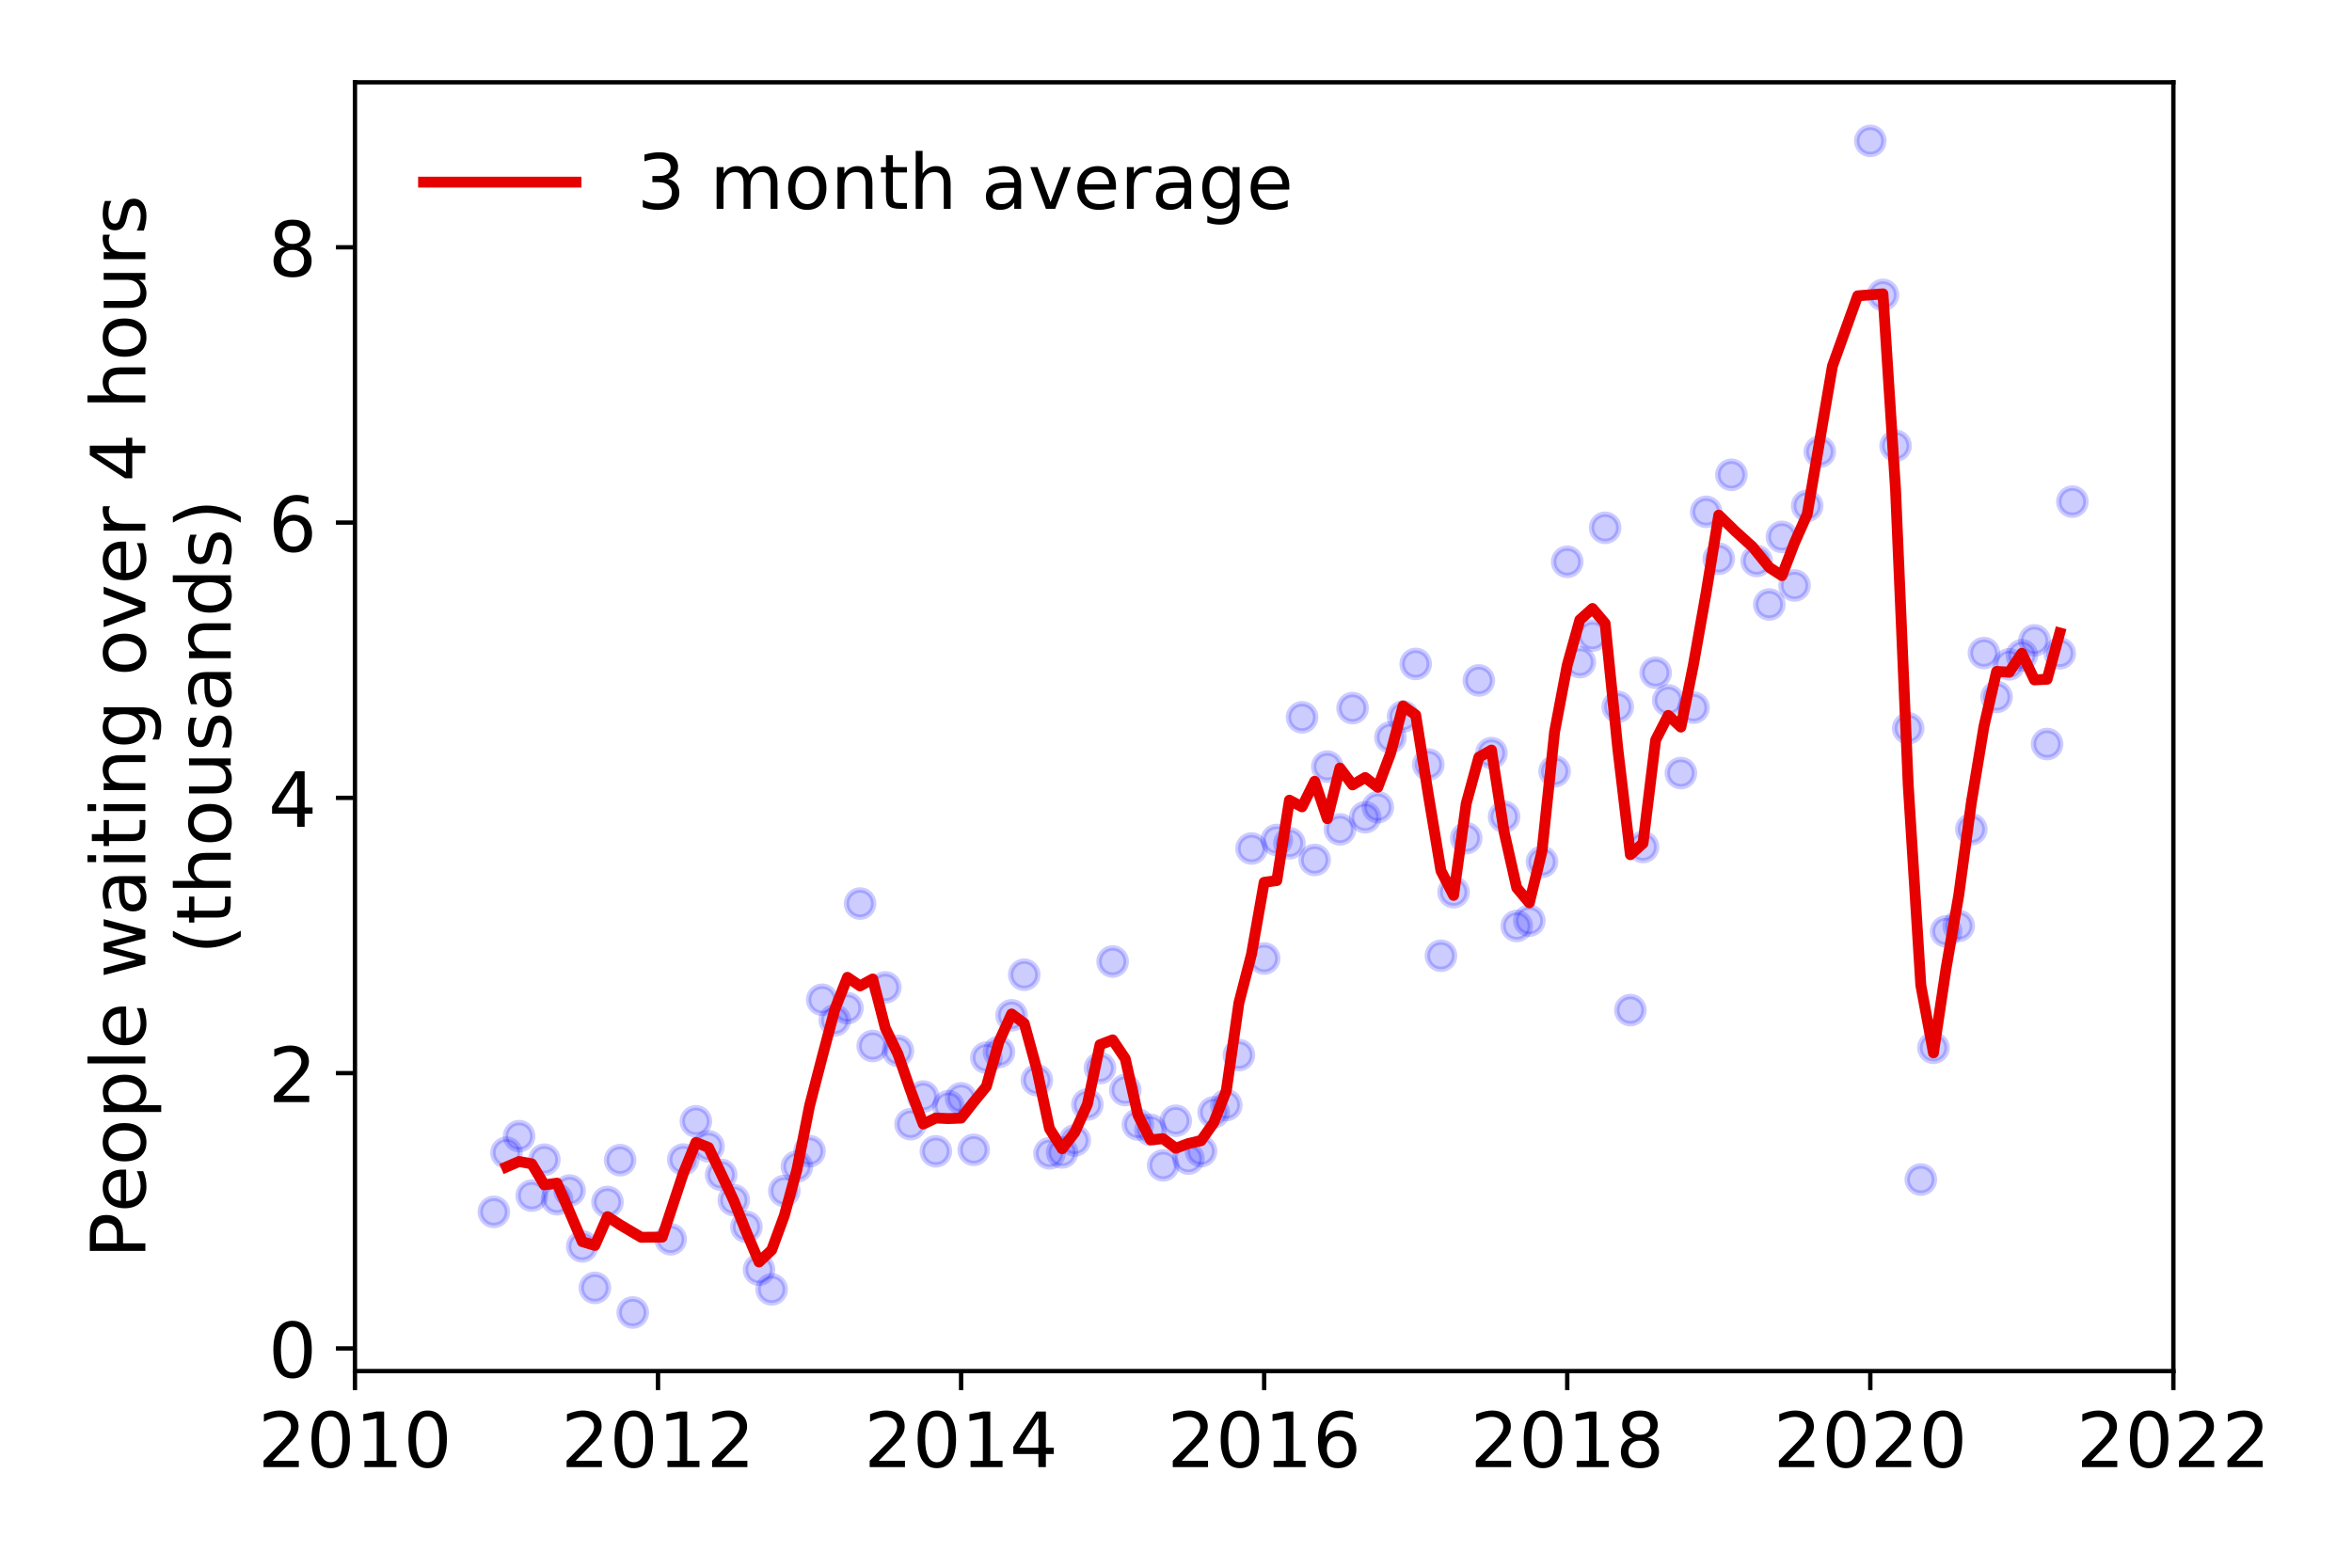 <?xml version="1.0" encoding="utf-8" standalone="no"?>
<!DOCTYPE svg PUBLIC "-//W3C//DTD SVG 1.1//EN"
  "http://www.w3.org/Graphics/SVG/1.1/DTD/svg11.dtd">
<!-- Created with matplotlib (https://matplotlib.org/) -->
<svg height="288pt" version="1.1" viewBox="0 0 432 288" width="432pt" xmlns="http://www.w3.org/2000/svg" xmlns:xlink="http://www.w3.org/1999/xlink">
 <defs>
  <style type="text/css">
*{stroke-linecap:butt;stroke-linejoin:round;}
  </style>
 </defs>
 <g id="figure_1">
  <g id="patch_1">
   <path d="M 0 288 
L 432 288 
L 432 0 
L 0 0 
z
" style="fill:#ffffff;"/>
  </g>
  <g id="axes_1">
   <g id="patch_2">
    <path d="M 65.195 251.88 
L 399.192 251.88 
L 399.192 15.12 
L 65.195 15.12 
z
" style="fill:#ffffff;"/>
   </g>
   <g id="matplotlib.axis_1">
    <g id="xtick_1">
     <g id="line2d_1">
      <defs>
       <path d="M 0 0 
L 0 3.5 
" id="mfe501a6650" style="stroke:#000000;stroke-width:0.8;"/>
      </defs>
      <g>
       <use style="stroke:#000000;stroke-width:0.8;" x="65.195" xlink:href="#mfe501a6650" y="251.88"/>
      </g>
     </g>
     <g id="text_1">
      <!-- 2010 -->
      <defs>
       <path d="M 19.188 8.297 
L 53.609 8.297 
L 53.609 0 
L 7.328 0 
L 7.328 8.297 
Q 12.938 14.109 22.625 23.891 
Q 32.328 33.688 34.812 36.531 
Q 39.547 41.844 41.422 45.531 
Q 43.312 49.219 43.312 52.781 
Q 43.312 58.594 39.234 62.25 
Q 35.156 65.922 28.609 65.922 
Q 23.969 65.922 18.812 64.312 
Q 13.672 62.703 7.812 59.422 
L 7.812 69.391 
Q 13.766 71.781 18.938 73 
Q 24.125 74.219 28.422 74.219 
Q 39.75 74.219 46.484 68.547 
Q 53.219 62.891 53.219 53.422 
Q 53.219 48.922 51.531 44.891 
Q 49.859 40.875 45.406 35.406 
Q 44.188 33.984 37.641 27.219 
Q 31.109 20.453 19.188 8.297 
z
" id="DejaVuSans-50"/>
       <path d="M 31.781 66.406 
Q 24.172 66.406 20.328 58.906 
Q 16.5 51.422 16.5 36.375 
Q 16.5 21.391 20.328 13.891 
Q 24.172 6.391 31.781 6.391 
Q 39.453 6.391 43.281 13.891 
Q 47.125 21.391 47.125 36.375 
Q 47.125 51.422 43.281 58.906 
Q 39.453 66.406 31.781 66.406 
z
M 31.781 74.219 
Q 44.047 74.219 50.516 64.516 
Q 56.984 54.828 56.984 36.375 
Q 56.984 17.969 50.516 8.266 
Q 44.047 -1.422 31.781 -1.422 
Q 19.531 -1.422 13.062 8.266 
Q 6.594 17.969 6.594 36.375 
Q 6.594 54.828 13.062 64.516 
Q 19.531 74.219 31.781 74.219 
z
" id="DejaVuSans-48"/>
       <path d="M 12.406 8.297 
L 28.516 8.297 
L 28.516 63.922 
L 10.984 60.406 
L 10.984 69.391 
L 28.422 72.906 
L 38.281 72.906 
L 38.281 8.297 
L 54.391 8.297 
L 54.391 0 
L 12.406 0 
z
" id="DejaVuSans-49"/>
      </defs>
      <g transform="translate(47.38 269.518)scale(0.14 -0.14)">
       <use xlink:href="#DejaVuSans-50"/>
       <use x="63.623" xlink:href="#DejaVuSans-48"/>
       <use x="127.246" xlink:href="#DejaVuSans-49"/>
       <use x="190.869" xlink:href="#DejaVuSans-48"/>
      </g>
     </g>
    </g>
    <g id="xtick_2">
     <g id="line2d_2">
      <g>
       <use style="stroke:#000000;stroke-width:0.8;" x="120.861" xlink:href="#mfe501a6650" y="251.88"/>
      </g>
     </g>
     <g id="text_2">
      <!-- 2012 -->
      <g transform="translate(103.046 269.518)scale(0.14 -0.14)">
       <use xlink:href="#DejaVuSans-50"/>
       <use x="63.623" xlink:href="#DejaVuSans-48"/>
       <use x="127.246" xlink:href="#DejaVuSans-49"/>
       <use x="190.869" xlink:href="#DejaVuSans-50"/>
      </g>
     </g>
    </g>
    <g id="xtick_3">
     <g id="line2d_3">
      <g>
       <use style="stroke:#000000;stroke-width:0.8;" x="176.528" xlink:href="#mfe501a6650" y="251.88"/>
      </g>
     </g>
     <g id="text_3">
      <!-- 2014 -->
      <defs>
       <path d="M 37.797 64.312 
L 12.891 25.391 
L 37.797 25.391 
z
M 35.203 72.906 
L 47.609 72.906 
L 47.609 25.391 
L 58.016 25.391 
L 58.016 17.188 
L 47.609 17.188 
L 47.609 0 
L 37.797 0 
L 37.797 17.188 
L 4.891 17.188 
L 4.891 26.703 
z
" id="DejaVuSans-52"/>
      </defs>
      <g transform="translate(158.713 269.518)scale(0.14 -0.14)">
       <use xlink:href="#DejaVuSans-50"/>
       <use x="63.623" xlink:href="#DejaVuSans-48"/>
       <use x="127.246" xlink:href="#DejaVuSans-49"/>
       <use x="190.869" xlink:href="#DejaVuSans-52"/>
      </g>
     </g>
    </g>
    <g id="xtick_4">
     <g id="line2d_4">
      <g>
       <use style="stroke:#000000;stroke-width:0.8;" x="232.194" xlink:href="#mfe501a6650" y="251.88"/>
      </g>
     </g>
     <g id="text_4">
      <!-- 2016 -->
      <defs>
       <path d="M 33.016 40.375 
Q 26.375 40.375 22.484 35.828 
Q 18.609 31.297 18.609 23.391 
Q 18.609 15.531 22.484 10.953 
Q 26.375 6.391 33.016 6.391 
Q 39.656 6.391 43.531 10.953 
Q 47.406 15.531 47.406 23.391 
Q 47.406 31.297 43.531 35.828 
Q 39.656 40.375 33.016 40.375 
z
M 52.594 71.297 
L 52.594 62.312 
Q 48.875 64.062 45.094 64.984 
Q 41.312 65.922 37.594 65.922 
Q 27.828 65.922 22.672 59.328 
Q 17.531 52.734 16.797 39.406 
Q 19.672 43.656 24.016 45.922 
Q 28.375 48.188 33.594 48.188 
Q 44.578 48.188 50.953 41.516 
Q 57.328 34.859 57.328 23.391 
Q 57.328 12.156 50.688 5.359 
Q 44.047 -1.422 33.016 -1.422 
Q 20.359 -1.422 13.672 8.266 
Q 6.984 17.969 6.984 36.375 
Q 6.984 53.656 15.188 63.938 
Q 23.391 74.219 37.203 74.219 
Q 40.922 74.219 44.703 73.484 
Q 48.484 72.75 52.594 71.297 
z
" id="DejaVuSans-54"/>
      </defs>
      <g transform="translate(214.379 269.518)scale(0.14 -0.14)">
       <use xlink:href="#DejaVuSans-50"/>
       <use x="63.623" xlink:href="#DejaVuSans-48"/>
       <use x="127.246" xlink:href="#DejaVuSans-49"/>
       <use x="190.869" xlink:href="#DejaVuSans-54"/>
      </g>
     </g>
    </g>
    <g id="xtick_5">
     <g id="line2d_5">
      <g>
       <use style="stroke:#000000;stroke-width:0.8;" x="287.86" xlink:href="#mfe501a6650" y="251.88"/>
      </g>
     </g>
     <g id="text_5">
      <!-- 2018 -->
      <defs>
       <path d="M 31.781 34.625 
Q 24.75 34.625 20.719 30.859 
Q 16.703 27.094 16.703 20.516 
Q 16.703 13.922 20.719 10.156 
Q 24.75 6.391 31.781 6.391 
Q 38.812 6.391 42.859 10.172 
Q 46.922 13.969 46.922 20.516 
Q 46.922 27.094 42.891 30.859 
Q 38.875 34.625 31.781 34.625 
z
M 21.922 38.812 
Q 15.578 40.375 12.031 44.719 
Q 8.5 49.078 8.5 55.328 
Q 8.5 64.062 14.719 69.141 
Q 20.953 74.219 31.781 74.219 
Q 42.672 74.219 48.875 69.141 
Q 55.078 64.062 55.078 55.328 
Q 55.078 49.078 51.531 44.719 
Q 48 40.375 41.703 38.812 
Q 48.828 37.156 52.797 32.312 
Q 56.781 27.484 56.781 20.516 
Q 56.781 9.906 50.312 4.234 
Q 43.844 -1.422 31.781 -1.422 
Q 19.734 -1.422 13.25 4.234 
Q 6.781 9.906 6.781 20.516 
Q 6.781 27.484 10.781 32.312 
Q 14.797 37.156 21.922 38.812 
z
M 18.312 54.391 
Q 18.312 48.734 21.844 45.562 
Q 25.391 42.391 31.781 42.391 
Q 38.141 42.391 41.719 45.562 
Q 45.312 48.734 45.312 54.391 
Q 45.312 60.062 41.719 63.234 
Q 38.141 66.406 31.781 66.406 
Q 25.391 66.406 21.844 63.234 
Q 18.312 60.062 18.312 54.391 
z
" id="DejaVuSans-56"/>
      </defs>
      <g transform="translate(270.045 269.518)scale(0.14 -0.14)">
       <use xlink:href="#DejaVuSans-50"/>
       <use x="63.623" xlink:href="#DejaVuSans-48"/>
       <use x="127.246" xlink:href="#DejaVuSans-49"/>
       <use x="190.869" xlink:href="#DejaVuSans-56"/>
      </g>
     </g>
    </g>
    <g id="xtick_6">
     <g id="line2d_6">
      <g>
       <use style="stroke:#000000;stroke-width:0.8;" x="343.526" xlink:href="#mfe501a6650" y="251.88"/>
      </g>
     </g>
     <g id="text_6">
      <!-- 2020 -->
      <g transform="translate(325.711 269.518)scale(0.14 -0.14)">
       <use xlink:href="#DejaVuSans-50"/>
       <use x="63.623" xlink:href="#DejaVuSans-48"/>
       <use x="127.246" xlink:href="#DejaVuSans-50"/>
       <use x="190.869" xlink:href="#DejaVuSans-48"/>
      </g>
     </g>
    </g>
    <g id="xtick_7">
     <g id="line2d_7">
      <g>
       <use style="stroke:#000000;stroke-width:0.8;" x="399.192" xlink:href="#mfe501a6650" y="251.88"/>
      </g>
     </g>
     <g id="text_7">
      <!-- 2022 -->
      <g transform="translate(381.377 269.518)scale(0.14 -0.14)">
       <use xlink:href="#DejaVuSans-50"/>
       <use x="63.623" xlink:href="#DejaVuSans-48"/>
       <use x="127.246" xlink:href="#DejaVuSans-50"/>
       <use x="190.869" xlink:href="#DejaVuSans-50"/>
      </g>
     </g>
    </g>
   </g>
   <g id="matplotlib.axis_2">
    <g id="ytick_1">
     <g id="line2d_8">
      <defs>
       <path d="M 0 0 
L -3.5 0 
" id="m638611c84e" style="stroke:#000000;stroke-width:0.8;"/>
      </defs>
      <g>
       <use style="stroke:#000000;stroke-width:0.8;" x="65.195" xlink:href="#m638611c84e" y="247.718"/>
      </g>
     </g>
     <g id="text_8">
      <!-- 0 -->
      <g transform="translate(49.288 253.037)scale(0.14 -0.14)">
       <use xlink:href="#DejaVuSans-48"/>
      </g>
     </g>
    </g>
    <g id="ytick_2">
     <g id="line2d_9">
      <g>
       <use style="stroke:#000000;stroke-width:0.8;" x="65.195" xlink:href="#m638611c84e" y="197.145"/>
      </g>
     </g>
     <g id="text_9">
      <!-- 2 -->
      <g transform="translate(49.288 202.464)scale(0.14 -0.14)">
       <use xlink:href="#DejaVuSans-50"/>
      </g>
     </g>
    </g>
    <g id="ytick_3">
     <g id="line2d_10">
      <g>
       <use style="stroke:#000000;stroke-width:0.8;" x="65.195" xlink:href="#m638611c84e" y="146.573"/>
      </g>
     </g>
     <g id="text_10">
      <!-- 4 -->
      <g transform="translate(49.288 151.892)scale(0.14 -0.14)">
       <use xlink:href="#DejaVuSans-52"/>
      </g>
     </g>
    </g>
    <g id="ytick_4">
     <g id="line2d_11">
      <g>
       <use style="stroke:#000000;stroke-width:0.8;" x="65.195" xlink:href="#m638611c84e" y="96.001"/>
      </g>
     </g>
     <g id="text_11">
      <!-- 6 -->
      <g transform="translate(49.288 101.319)scale(0.14 -0.14)">
       <use xlink:href="#DejaVuSans-54"/>
      </g>
     </g>
    </g>
    <g id="ytick_5">
     <g id="line2d_12">
      <g>
       <use style="stroke:#000000;stroke-width:0.8;" x="65.195" xlink:href="#m638611c84e" y="45.428"/>
      </g>
     </g>
     <g id="text_12">
      <!-- 8 -->
      <g transform="translate(49.288 50.747)scale(0.14 -0.14)">
       <use xlink:href="#DejaVuSans-56"/>
      </g>
     </g>
    </g>
    <g id="text_13">
     <!-- People waiting over 4 hours -->
     <defs>
      <path d="M 19.672 64.797 
L 19.672 37.406 
L 32.078 37.406 
Q 38.969 37.406 42.719 40.969 
Q 46.484 44.531 46.484 51.125 
Q 46.484 57.672 42.719 61.234 
Q 38.969 64.797 32.078 64.797 
z
M 9.812 72.906 
L 32.078 72.906 
Q 44.344 72.906 50.609 67.359 
Q 56.891 61.812 56.891 51.125 
Q 56.891 40.328 50.609 34.812 
Q 44.344 29.297 32.078 29.297 
L 19.672 29.297 
L 19.672 0 
L 9.812 0 
z
" id="DejaVuSans-80"/>
      <path d="M 56.203 29.594 
L 56.203 25.203 
L 14.891 25.203 
Q 15.484 15.922 20.484 11.062 
Q 25.484 6.203 34.422 6.203 
Q 39.594 6.203 44.453 7.469 
Q 49.312 8.734 54.109 11.281 
L 54.109 2.781 
Q 49.266 0.734 44.188 -0.344 
Q 39.109 -1.422 33.891 -1.422 
Q 20.797 -1.422 13.156 6.188 
Q 5.516 13.812 5.516 26.812 
Q 5.516 40.234 12.766 48.109 
Q 20.016 56 32.328 56 
Q 43.359 56 49.781 48.891 
Q 56.203 41.797 56.203 29.594 
z
M 47.219 32.234 
Q 47.125 39.594 43.094 43.984 
Q 39.062 48.391 32.422 48.391 
Q 24.906 48.391 20.391 44.141 
Q 15.875 39.891 15.188 32.172 
z
" id="DejaVuSans-101"/>
      <path d="M 30.609 48.391 
Q 23.391 48.391 19.188 42.75 
Q 14.984 37.109 14.984 27.297 
Q 14.984 17.484 19.156 11.844 
Q 23.344 6.203 30.609 6.203 
Q 37.797 6.203 41.984 11.859 
Q 46.188 17.531 46.188 27.297 
Q 46.188 37.016 41.984 42.703 
Q 37.797 48.391 30.609 48.391 
z
M 30.609 56 
Q 42.328 56 49.016 48.375 
Q 55.719 40.766 55.719 27.297 
Q 55.719 13.875 49.016 6.219 
Q 42.328 -1.422 30.609 -1.422 
Q 18.844 -1.422 12.172 6.219 
Q 5.516 13.875 5.516 27.297 
Q 5.516 40.766 12.172 48.375 
Q 18.844 56 30.609 56 
z
" id="DejaVuSans-111"/>
      <path d="M 18.109 8.203 
L 18.109 -20.797 
L 9.078 -20.797 
L 9.078 54.688 
L 18.109 54.688 
L 18.109 46.391 
Q 20.953 51.266 25.266 53.625 
Q 29.594 56 35.594 56 
Q 45.562 56 51.781 48.094 
Q 58.016 40.188 58.016 27.297 
Q 58.016 14.406 51.781 6.484 
Q 45.562 -1.422 35.594 -1.422 
Q 29.594 -1.422 25.266 0.953 
Q 20.953 3.328 18.109 8.203 
z
M 48.688 27.297 
Q 48.688 37.203 44.609 42.844 
Q 40.531 48.484 33.406 48.484 
Q 26.266 48.484 22.188 42.844 
Q 18.109 37.203 18.109 27.297 
Q 18.109 17.391 22.188 11.75 
Q 26.266 6.109 33.406 6.109 
Q 40.531 6.109 44.609 11.75 
Q 48.688 17.391 48.688 27.297 
z
" id="DejaVuSans-112"/>
      <path d="M 9.422 75.984 
L 18.406 75.984 
L 18.406 0 
L 9.422 0 
z
" id="DejaVuSans-108"/>
      <path id="DejaVuSans-32"/>
      <path d="M 4.203 54.688 
L 13.188 54.688 
L 24.422 12.016 
L 35.594 54.688 
L 46.188 54.688 
L 57.422 12.016 
L 68.609 54.688 
L 77.594 54.688 
L 63.281 0 
L 52.688 0 
L 40.922 44.828 
L 29.109 0 
L 18.5 0 
z
" id="DejaVuSans-119"/>
      <path d="M 34.281 27.484 
Q 23.391 27.484 19.188 25 
Q 14.984 22.516 14.984 16.5 
Q 14.984 11.719 18.141 8.906 
Q 21.297 6.109 26.703 6.109 
Q 34.188 6.109 38.703 11.406 
Q 43.219 16.703 43.219 25.484 
L 43.219 27.484 
z
M 52.203 31.203 
L 52.203 0 
L 43.219 0 
L 43.219 8.297 
Q 40.141 3.328 35.547 0.953 
Q 30.953 -1.422 24.312 -1.422 
Q 15.922 -1.422 10.953 3.297 
Q 6 8.016 6 15.922 
Q 6 25.141 12.172 29.828 
Q 18.359 34.516 30.609 34.516 
L 43.219 34.516 
L 43.219 35.406 
Q 43.219 41.609 39.141 45 
Q 35.062 48.391 27.688 48.391 
Q 23 48.391 18.547 47.266 
Q 14.109 46.141 10.016 43.891 
L 10.016 52.203 
Q 14.938 54.109 19.578 55.047 
Q 24.219 56 28.609 56 
Q 40.484 56 46.344 49.844 
Q 52.203 43.703 52.203 31.203 
z
" id="DejaVuSans-97"/>
      <path d="M 9.422 54.688 
L 18.406 54.688 
L 18.406 0 
L 9.422 0 
z
M 9.422 75.984 
L 18.406 75.984 
L 18.406 64.594 
L 9.422 64.594 
z
" id="DejaVuSans-105"/>
      <path d="M 18.312 70.219 
L 18.312 54.688 
L 36.812 54.688 
L 36.812 47.703 
L 18.312 47.703 
L 18.312 18.016 
Q 18.312 11.328 20.141 9.422 
Q 21.969 7.516 27.594 7.516 
L 36.812 7.516 
L 36.812 0 
L 27.594 0 
Q 17.188 0 13.234 3.875 
Q 9.281 7.766 9.281 18.016 
L 9.281 47.703 
L 2.688 47.703 
L 2.688 54.688 
L 9.281 54.688 
L 9.281 70.219 
z
" id="DejaVuSans-116"/>
      <path d="M 54.891 33.016 
L 54.891 0 
L 45.906 0 
L 45.906 32.719 
Q 45.906 40.484 42.875 44.328 
Q 39.844 48.188 33.797 48.188 
Q 26.516 48.188 22.312 43.547 
Q 18.109 38.922 18.109 30.906 
L 18.109 0 
L 9.078 0 
L 9.078 54.688 
L 18.109 54.688 
L 18.109 46.188 
Q 21.344 51.125 25.703 53.562 
Q 30.078 56 35.797 56 
Q 45.219 56 50.047 50.172 
Q 54.891 44.344 54.891 33.016 
z
" id="DejaVuSans-110"/>
      <path d="M 45.406 27.984 
Q 45.406 37.75 41.375 43.109 
Q 37.359 48.484 30.078 48.484 
Q 22.859 48.484 18.828 43.109 
Q 14.797 37.75 14.797 27.984 
Q 14.797 18.266 18.828 12.891 
Q 22.859 7.516 30.078 7.516 
Q 37.359 7.516 41.375 12.891 
Q 45.406 18.266 45.406 27.984 
z
M 54.391 6.781 
Q 54.391 -7.172 48.188 -13.984 
Q 42 -20.797 29.203 -20.797 
Q 24.469 -20.797 20.266 -20.094 
Q 16.062 -19.391 12.109 -17.922 
L 12.109 -9.188 
Q 16.062 -11.328 19.922 -12.344 
Q 23.781 -13.375 27.781 -13.375 
Q 36.625 -13.375 41.016 -8.766 
Q 45.406 -4.156 45.406 5.172 
L 45.406 9.625 
Q 42.625 4.781 38.281 2.391 
Q 33.938 0 27.875 0 
Q 17.828 0 11.672 7.656 
Q 5.516 15.328 5.516 27.984 
Q 5.516 40.672 11.672 48.328 
Q 17.828 56 27.875 56 
Q 33.938 56 38.281 53.609 
Q 42.625 51.219 45.406 46.391 
L 45.406 54.688 
L 54.391 54.688 
z
" id="DejaVuSans-103"/>
      <path d="M 2.984 54.688 
L 12.5 54.688 
L 29.594 8.797 
L 46.688 54.688 
L 56.203 54.688 
L 35.688 0 
L 23.484 0 
z
" id="DejaVuSans-118"/>
      <path d="M 41.109 46.297 
Q 39.594 47.172 37.812 47.578 
Q 36.031 48 33.891 48 
Q 26.266 48 22.188 43.047 
Q 18.109 38.094 18.109 28.812 
L 18.109 0 
L 9.078 0 
L 9.078 54.688 
L 18.109 54.688 
L 18.109 46.188 
Q 20.953 51.172 25.484 53.578 
Q 30.031 56 36.531 56 
Q 37.453 56 38.578 55.875 
Q 39.703 55.766 41.062 55.516 
z
" id="DejaVuSans-114"/>
      <path d="M 54.891 33.016 
L 54.891 0 
L 45.906 0 
L 45.906 32.719 
Q 45.906 40.484 42.875 44.328 
Q 39.844 48.188 33.797 48.188 
Q 26.516 48.188 22.312 43.547 
Q 18.109 38.922 18.109 30.906 
L 18.109 0 
L 9.078 0 
L 9.078 75.984 
L 18.109 75.984 
L 18.109 46.188 
Q 21.344 51.125 25.703 53.562 
Q 30.078 56 35.797 56 
Q 45.219 56 50.047 50.172 
Q 54.891 44.344 54.891 33.016 
z
" id="DejaVuSans-104"/>
      <path d="M 8.5 21.578 
L 8.5 54.688 
L 17.484 54.688 
L 17.484 21.922 
Q 17.484 14.156 20.5 10.266 
Q 23.531 6.391 29.594 6.391 
Q 36.859 6.391 41.078 11.031 
Q 45.312 15.672 45.312 23.688 
L 45.312 54.688 
L 54.297 54.688 
L 54.297 0 
L 45.312 0 
L 45.312 8.406 
Q 42.047 3.422 37.719 1 
Q 33.406 -1.422 27.688 -1.422 
Q 18.266 -1.422 13.375 4.438 
Q 8.5 10.297 8.5 21.578 
z
M 31.109 56 
z
" id="DejaVuSans-117"/>
      <path d="M 44.281 53.078 
L 44.281 44.578 
Q 40.484 46.531 36.375 47.5 
Q 32.281 48.484 27.875 48.484 
Q 21.188 48.484 17.844 46.438 
Q 14.5 44.391 14.5 40.281 
Q 14.5 37.156 16.891 35.375 
Q 19.281 33.594 26.516 31.984 
L 29.594 31.297 
Q 39.156 29.25 43.188 25.516 
Q 47.219 21.781 47.219 15.094 
Q 47.219 7.469 41.188 3.016 
Q 35.156 -1.422 24.609 -1.422 
Q 20.219 -1.422 15.453 -0.562 
Q 10.688 0.297 5.422 2 
L 5.422 11.281 
Q 10.406 8.688 15.234 7.391 
Q 20.062 6.109 24.812 6.109 
Q 31.156 6.109 34.562 8.281 
Q 37.984 10.453 37.984 14.406 
Q 37.984 18.062 35.516 20.016 
Q 33.062 21.969 24.703 23.781 
L 21.578 24.516 
Q 13.234 26.266 9.516 29.906 
Q 5.812 33.547 5.812 39.891 
Q 5.812 47.609 11.281 51.797 
Q 16.75 56 26.812 56 
Q 31.781 56 36.172 55.266 
Q 40.578 54.547 44.281 53.078 
z
" id="DejaVuSans-115"/>
     </defs>
     <g transform="translate(26.699 231.175)rotate(-90)scale(0.14 -0.14)">
      <use xlink:href="#DejaVuSans-80"/>
      <use x="60.256" xlink:href="#DejaVuSans-101"/>
      <use x="121.779" xlink:href="#DejaVuSans-111"/>
      <use x="182.961" xlink:href="#DejaVuSans-112"/>
      <use x="246.438" xlink:href="#DejaVuSans-108"/>
      <use x="274.221" xlink:href="#DejaVuSans-101"/>
      <use x="335.744" xlink:href="#DejaVuSans-32"/>
      <use x="367.531" xlink:href="#DejaVuSans-119"/>
      <use x="449.318" xlink:href="#DejaVuSans-97"/>
      <use x="510.598" xlink:href="#DejaVuSans-105"/>
      <use x="538.381" xlink:href="#DejaVuSans-116"/>
      <use x="577.59" xlink:href="#DejaVuSans-105"/>
      <use x="605.373" xlink:href="#DejaVuSans-110"/>
      <use x="668.752" xlink:href="#DejaVuSans-103"/>
      <use x="732.229" xlink:href="#DejaVuSans-32"/>
      <use x="764.016" xlink:href="#DejaVuSans-111"/>
      <use x="825.197" xlink:href="#DejaVuSans-118"/>
      <use x="884.377" xlink:href="#DejaVuSans-101"/>
      <use x="945.9" xlink:href="#DejaVuSans-114"/>
      <use x="987.014" xlink:href="#DejaVuSans-32"/>
      <use x="1018.801" xlink:href="#DejaVuSans-52"/>
      <use x="1082.424" xlink:href="#DejaVuSans-32"/>
      <use x="1114.211" xlink:href="#DejaVuSans-104"/>
      <use x="1177.59" xlink:href="#DejaVuSans-111"/>
      <use x="1238.771" xlink:href="#DejaVuSans-117"/>
      <use x="1302.15" xlink:href="#DejaVuSans-114"/>
      <use x="1343.264" xlink:href="#DejaVuSans-115"/>
     </g>
     <!-- (thousands) -->
     <defs>
      <path d="M 31 75.875 
Q 24.469 64.656 21.281 53.656 
Q 18.109 42.672 18.109 31.391 
Q 18.109 20.125 21.312 9.062 
Q 24.516 -2 31 -13.188 
L 23.188 -13.188 
Q 15.875 -1.703 12.234 9.375 
Q 8.594 20.453 8.594 31.391 
Q 8.594 42.281 12.203 53.312 
Q 15.828 64.359 23.188 75.875 
z
" id="DejaVuSans-40"/>
      <path d="M 45.406 46.391 
L 45.406 75.984 
L 54.391 75.984 
L 54.391 0 
L 45.406 0 
L 45.406 8.203 
Q 42.578 3.328 38.25 0.953 
Q 33.938 -1.422 27.875 -1.422 
Q 17.969 -1.422 11.734 6.484 
Q 5.516 14.406 5.516 27.297 
Q 5.516 40.188 11.734 48.094 
Q 17.969 56 27.875 56 
Q 33.938 56 38.25 53.625 
Q 42.578 51.266 45.406 46.391 
z
M 14.797 27.297 
Q 14.797 17.391 18.875 11.75 
Q 22.953 6.109 30.078 6.109 
Q 37.203 6.109 41.297 11.75 
Q 45.406 17.391 45.406 27.297 
Q 45.406 37.203 41.297 42.844 
Q 37.203 48.484 30.078 48.484 
Q 22.953 48.484 18.875 42.844 
Q 14.797 37.203 14.797 27.297 
z
" id="DejaVuSans-100"/>
      <path d="M 8.016 75.875 
L 15.828 75.875 
Q 23.141 64.359 26.781 53.312 
Q 30.422 42.281 30.422 31.391 
Q 30.422 20.453 26.781 9.375 
Q 23.141 -1.703 15.828 -13.188 
L 8.016 -13.188 
Q 14.5 -2 17.703 9.062 
Q 20.906 20.125 20.906 31.391 
Q 20.906 42.672 17.703 53.656 
Q 14.5 64.656 8.016 75.875 
z
" id="DejaVuSans-41"/>
     </defs>
     <g transform="translate(42.376 175.325)rotate(-90)scale(0.14 -0.14)">
      <use xlink:href="#DejaVuSans-40"/>
      <use x="39.014" xlink:href="#DejaVuSans-116"/>
      <use x="78.223" xlink:href="#DejaVuSans-104"/>
      <use x="141.602" xlink:href="#DejaVuSans-111"/>
      <use x="202.783" xlink:href="#DejaVuSans-117"/>
      <use x="266.162" xlink:href="#DejaVuSans-115"/>
      <use x="318.262" xlink:href="#DejaVuSans-97"/>
      <use x="379.541" xlink:href="#DejaVuSans-110"/>
      <use x="442.92" xlink:href="#DejaVuSans-100"/>
      <use x="506.396" xlink:href="#DejaVuSans-115"/>
      <use x="558.496" xlink:href="#DejaVuSans-41"/>
     </g>
    </g>
   </g>
   <g id="line2d_13">
    <defs>
     <path d="M 0 2.5 
C 0.663 2.5 1.299 2.237 1.768 1.768 
C 2.237 1.299 2.5 0.663 2.5 0 
C 2.5 -0.663 2.237 -1.299 1.768 -1.768 
C 1.299 -2.237 0.663 -2.5 0 -2.5 
C -0.663 -2.5 -1.299 -2.237 -1.768 -1.768 
C -2.237 -1.299 -2.5 -0.663 -2.5 0 
C -2.5 0.663 -2.237 1.299 -1.768 1.768 
C -1.299 2.237 -0.663 2.5 0 2.5 
z
" id="m5d3dc9f511" style="stroke:#0000ff;stroke-opacity:0.2;"/>
    </defs>
    <g clip-path="url(#p20e5db8837)">
     <use style="fill:#0000ff;fill-opacity:0.2;stroke:#0000ff;stroke-opacity:0.2;" x="380.637" xlink:href="#m5d3dc9f511" y="92.157"/>
     <use style="fill:#0000ff;fill-opacity:0.2;stroke:#0000ff;stroke-opacity:0.2;" x="378.318" xlink:href="#m5d3dc9f511" y="120.022"/>
     <use style="fill:#0000ff;fill-opacity:0.2;stroke:#0000ff;stroke-opacity:0.2;" x="375.998" xlink:href="#m5d3dc9f511" y="136.686"/>
     <use style="fill:#0000ff;fill-opacity:0.2;stroke:#0000ff;stroke-opacity:0.2;" x="373.679" xlink:href="#m5d3dc9f511" y="117.646"/>
     <use style="fill:#0000ff;fill-opacity:0.2;stroke:#0000ff;stroke-opacity:0.2;" x="371.359" xlink:href="#m5d3dc9f511" y="120.376"/>
     <use style="fill:#0000ff;fill-opacity:0.2;stroke:#0000ff;stroke-opacity:0.2;" x="369.04" xlink:href="#m5d3dc9f511" y="122.045"/>
     <use style="fill:#0000ff;fill-opacity:0.2;stroke:#0000ff;stroke-opacity:0.2;" x="366.721" xlink:href="#m5d3dc9f511" y="128.038"/>
     <use style="fill:#0000ff;fill-opacity:0.2;stroke:#0000ff;stroke-opacity:0.2;" x="364.401" xlink:href="#m5d3dc9f511" y="119.972"/>
     <use style="fill:#0000ff;fill-opacity:0.2;stroke:#0000ff;stroke-opacity:0.2;" x="362.082" xlink:href="#m5d3dc9f511" y="152.338"/>
     <use style="fill:#0000ff;fill-opacity:0.2;stroke:#0000ff;stroke-opacity:0.2;" x="359.762" xlink:href="#m5d3dc9f511" y="170.089"/>
     <use style="fill:#0000ff;fill-opacity:0.2;stroke:#0000ff;stroke-opacity:0.2;" x="357.443" xlink:href="#m5d3dc9f511" y="171.101"/>
     <use style="fill:#0000ff;fill-opacity:0.2;stroke:#0000ff;stroke-opacity:0.2;" x="355.123" xlink:href="#m5d3dc9f511" y="192.493"/>
     <use style="fill:#0000ff;fill-opacity:0.2;stroke:#0000ff;stroke-opacity:0.2;" x="352.804" xlink:href="#m5d3dc9f511" y="216.692"/>
     <use style="fill:#0000ff;fill-opacity:0.2;stroke:#0000ff;stroke-opacity:0.2;" x="350.485" xlink:href="#m5d3dc9f511" y="133.803"/>
     <use style="fill:#0000ff;fill-opacity:0.2;stroke:#0000ff;stroke-opacity:0.2;" x="348.165" xlink:href="#m5d3dc9f511" y="81.891"/>
     <use style="fill:#0000ff;fill-opacity:0.2;stroke:#0000ff;stroke-opacity:0.2;" x="345.846" xlink:href="#m5d3dc9f511" y="54.177"/>
     <use style="fill:#0000ff;fill-opacity:0.2;stroke:#0000ff;stroke-opacity:0.2;" x="343.526" xlink:href="#m5d3dc9f511" y="25.882"/>
     <use style="fill:#0000ff;fill-opacity:0.2;stroke:#0000ff;stroke-opacity:0.2;" x="334.249" xlink:href="#m5d3dc9f511" y="82.978"/>
     <use style="fill:#0000ff;fill-opacity:0.2;stroke:#0000ff;stroke-opacity:0.2;" x="331.929" xlink:href="#m5d3dc9f511" y="92.916"/>
     <use style="fill:#0000ff;fill-opacity:0.2;stroke:#0000ff;stroke-opacity:0.2;" x="329.61" xlink:href="#m5d3dc9f511" y="107.556"/>
     <use style="fill:#0000ff;fill-opacity:0.2;stroke:#0000ff;stroke-opacity:0.2;" x="327.29" xlink:href="#m5d3dc9f511" y="98.63"/>
     <use style="fill:#0000ff;fill-opacity:0.2;stroke:#0000ff;stroke-opacity:0.2;" x="324.971" xlink:href="#m5d3dc9f511" y="111.046"/>
     <use style="fill:#0000ff;fill-opacity:0.2;stroke:#0000ff;stroke-opacity:0.2;" x="322.651" xlink:href="#m5d3dc9f511" y="103.055"/>
     <use style="fill:#0000ff;fill-opacity:0.2;stroke:#0000ff;stroke-opacity:0.2;" x="318.013" xlink:href="#m5d3dc9f511" y="87.226"/>
     <use style="fill:#0000ff;fill-opacity:0.2;stroke:#0000ff;stroke-opacity:0.2;" x="315.693" xlink:href="#m5d3dc9f511" y="102.651"/>
     <use style="fill:#0000ff;fill-opacity:0.2;stroke:#0000ff;stroke-opacity:0.2;" x="313.374" xlink:href="#m5d3dc9f511" y="94.028"/>
     <use style="fill:#0000ff;fill-opacity:0.2;stroke:#0000ff;stroke-opacity:0.2;" x="311.054" xlink:href="#m5d3dc9f511" y="130.011"/>
     <use style="fill:#0000ff;fill-opacity:0.2;stroke:#0000ff;stroke-opacity:0.2;" x="308.735" xlink:href="#m5d3dc9f511" y="142.021"/>
     <use style="fill:#0000ff;fill-opacity:0.2;stroke:#0000ff;stroke-opacity:0.2;" x="306.415" xlink:href="#m5d3dc9f511" y="128.67"/>
     <use style="fill:#0000ff;fill-opacity:0.2;stroke:#0000ff;stroke-opacity:0.2;" x="304.096" xlink:href="#m5d3dc9f511" y="123.588"/>
     <use style="fill:#0000ff;fill-opacity:0.2;stroke:#0000ff;stroke-opacity:0.2;" x="301.777" xlink:href="#m5d3dc9f511" y="155.6"/>
     <use style="fill:#0000ff;fill-opacity:0.2;stroke:#0000ff;stroke-opacity:0.2;" x="299.457" xlink:href="#m5d3dc9f511" y="185.564"/>
     <use style="fill:#0000ff;fill-opacity:0.2;stroke:#0000ff;stroke-opacity:0.2;" x="297.138" xlink:href="#m5d3dc9f511" y="129.859"/>
     <use style="fill:#0000ff;fill-opacity:0.2;stroke:#0000ff;stroke-opacity:0.2;" x="294.818" xlink:href="#m5d3dc9f511" y="96.961"/>
     <use style="fill:#0000ff;fill-opacity:0.2;stroke:#0000ff;stroke-opacity:0.2;" x="292.499" xlink:href="#m5d3dc9f511" y="116.761"/>
     <use style="fill:#0000ff;fill-opacity:0.2;stroke:#0000ff;stroke-opacity:0.2;" x="290.179" xlink:href="#m5d3dc9f511" y="121.641"/>
     <use style="fill:#0000ff;fill-opacity:0.2;stroke:#0000ff;stroke-opacity:0.2;" x="287.86" xlink:href="#m5d3dc9f511" y="103.207"/>
     <use style="fill:#0000ff;fill-opacity:0.2;stroke:#0000ff;stroke-opacity:0.2;" x="285.541" xlink:href="#m5d3dc9f511" y="141.693"/>
     <use style="fill:#0000ff;fill-opacity:0.2;stroke:#0000ff;stroke-opacity:0.2;" x="283.221" xlink:href="#m5d3dc9f511" y="158.331"/>
     <use style="fill:#0000ff;fill-opacity:0.2;stroke:#0000ff;stroke-opacity:0.2;" x="280.902" xlink:href="#m5d3dc9f511" y="169.128"/>
     <use style="fill:#0000ff;fill-opacity:0.2;stroke:#0000ff;stroke-opacity:0.2;" x="278.582" xlink:href="#m5d3dc9f511" y="170.114"/>
     <use style="fill:#0000ff;fill-opacity:0.2;stroke:#0000ff;stroke-opacity:0.2;" x="276.263" xlink:href="#m5d3dc9f511" y="150.037"/>
     <use style="fill:#0000ff;fill-opacity:0.2;stroke:#0000ff;stroke-opacity:0.2;" x="273.943" xlink:href="#m5d3dc9f511" y="138.355"/>
     <use style="fill:#0000ff;fill-opacity:0.2;stroke:#0000ff;stroke-opacity:0.2;" x="271.624" xlink:href="#m5d3dc9f511" y="125.004"/>
     <use style="fill:#0000ff;fill-opacity:0.2;stroke:#0000ff;stroke-opacity:0.2;" x="269.305" xlink:href="#m5d3dc9f511" y="153.982"/>
     <use style="fill:#0000ff;fill-opacity:0.2;stroke:#0000ff;stroke-opacity:0.2;" x="266.985" xlink:href="#m5d3dc9f511" y="163.894"/>
     <use style="fill:#0000ff;fill-opacity:0.2;stroke:#0000ff;stroke-opacity:0.2;" x="264.666" xlink:href="#m5d3dc9f511" y="175.576"/>
     <use style="fill:#0000ff;fill-opacity:0.2;stroke:#0000ff;stroke-opacity:0.2;" x="262.346" xlink:href="#m5d3dc9f511" y="140.454"/>
     <use style="fill:#0000ff;fill-opacity:0.2;stroke:#0000ff;stroke-opacity:0.2;" x="260.027" xlink:href="#m5d3dc9f511" y="121.969"/>
     <use style="fill:#0000ff;fill-opacity:0.2;stroke:#0000ff;stroke-opacity:0.2;" x="257.707" xlink:href="#m5d3dc9f511" y="131.629"/>
     <use style="fill:#0000ff;fill-opacity:0.2;stroke:#0000ff;stroke-opacity:0.2;" x="255.388" xlink:href="#m5d3dc9f511" y="135.472"/>
     <use style="fill:#0000ff;fill-opacity:0.2;stroke:#0000ff;stroke-opacity:0.2;" x="253.069" xlink:href="#m5d3dc9f511" y="148.292"/>
     <use style="fill:#0000ff;fill-opacity:0.2;stroke:#0000ff;stroke-opacity:0.2;" x="250.749" xlink:href="#m5d3dc9f511" y="150.138"/>
     <use style="fill:#0000ff;fill-opacity:0.2;stroke:#0000ff;stroke-opacity:0.2;" x="248.43" xlink:href="#m5d3dc9f511" y="130.086"/>
     <use style="fill:#0000ff;fill-opacity:0.2;stroke:#0000ff;stroke-opacity:0.2;" x="246.11" xlink:href="#m5d3dc9f511" y="152.364"/>
     <use style="fill:#0000ff;fill-opacity:0.2;stroke:#0000ff;stroke-opacity:0.2;" x="243.791" xlink:href="#m5d3dc9f511" y="140.833"/>
     <use style="fill:#0000ff;fill-opacity:0.2;stroke:#0000ff;stroke-opacity:0.2;" x="241.471" xlink:href="#m5d3dc9f511" y="157.977"/>
     <use style="fill:#0000ff;fill-opacity:0.2;stroke:#0000ff;stroke-opacity:0.2;" x="239.152" xlink:href="#m5d3dc9f511" y="131.781"/>
     <use style="fill:#0000ff;fill-opacity:0.2;stroke:#0000ff;stroke-opacity:0.2;" x="236.833" xlink:href="#m5d3dc9f511" y="154.917"/>
     <use style="fill:#0000ff;fill-opacity:0.2;stroke:#0000ff;stroke-opacity:0.2;" x="234.513" xlink:href="#m5d3dc9f511" y="154.311"/>
     <use style="fill:#0000ff;fill-opacity:0.2;stroke:#0000ff;stroke-opacity:0.2;" x="232.194" xlink:href="#m5d3dc9f511" y="176.082"/>
     <use style="fill:#0000ff;fill-opacity:0.2;stroke:#0000ff;stroke-opacity:0.2;" x="229.874" xlink:href="#m5d3dc9f511" y="155.878"/>
     <use style="fill:#0000ff;fill-opacity:0.2;stroke:#0000ff;stroke-opacity:0.2;" x="227.555" xlink:href="#m5d3dc9f511" y="193.833"/>
     <use style="fill:#0000ff;fill-opacity:0.2;stroke:#0000ff;stroke-opacity:0.2;" x="225.235" xlink:href="#m5d3dc9f511" y="203.012"/>
     <use style="fill:#0000ff;fill-opacity:0.2;stroke:#0000ff;stroke-opacity:0.2;" x="222.916" xlink:href="#m5d3dc9f511" y="204.352"/>
     <use style="fill:#0000ff;fill-opacity:0.2;stroke:#0000ff;stroke-opacity:0.2;" x="220.597" xlink:href="#m5d3dc9f511" y="211.483"/>
     <use style="fill:#0000ff;fill-opacity:0.2;stroke:#0000ff;stroke-opacity:0.2;" x="218.277" xlink:href="#m5d3dc9f511" y="212.848"/>
     <use style="fill:#0000ff;fill-opacity:0.2;stroke:#0000ff;stroke-opacity:0.2;" x="215.958" xlink:href="#m5d3dc9f511" y="205.894"/>
     <use style="fill:#0000ff;fill-opacity:0.2;stroke:#0000ff;stroke-opacity:0.2;" x="213.638" xlink:href="#m5d3dc9f511" y="214.087"/>
     <use style="fill:#0000ff;fill-opacity:0.2;stroke:#0000ff;stroke-opacity:0.2;" x="211.319" xlink:href="#m5d3dc9f511" y="207.563"/>
     <use style="fill:#0000ff;fill-opacity:0.2;stroke:#0000ff;stroke-opacity:0.2;" x="208.999" xlink:href="#m5d3dc9f511" y="206.577"/>
     <use style="fill:#0000ff;fill-opacity:0.2;stroke:#0000ff;stroke-opacity:0.2;" x="206.68" xlink:href="#m5d3dc9f511" y="200.256"/>
     <use style="fill:#0000ff;fill-opacity:0.2;stroke:#0000ff;stroke-opacity:0.2;" x="204.361" xlink:href="#m5d3dc9f511" y="176.638"/>
     <use style="fill:#0000ff;fill-opacity:0.2;stroke:#0000ff;stroke-opacity:0.2;" x="202.041" xlink:href="#m5d3dc9f511" y="196.21"/>
     <use style="fill:#0000ff;fill-opacity:0.2;stroke:#0000ff;stroke-opacity:0.2;" x="199.722" xlink:href="#m5d3dc9f511" y="202.911"/>
     <use style="fill:#0000ff;fill-opacity:0.2;stroke:#0000ff;stroke-opacity:0.2;" x="197.402" xlink:href="#m5d3dc9f511" y="209.51"/>
     <use style="fill:#0000ff;fill-opacity:0.2;stroke:#0000ff;stroke-opacity:0.2;" x="195.083" xlink:href="#m5d3dc9f511" y="211.71"/>
     <use style="fill:#0000ff;fill-opacity:0.2;stroke:#0000ff;stroke-opacity:0.2;" x="192.763" xlink:href="#m5d3dc9f511" y="211.887"/>
     <use style="fill:#0000ff;fill-opacity:0.2;stroke:#0000ff;stroke-opacity:0.2;" x="190.444" xlink:href="#m5d3dc9f511" y="198.435"/>
     <use style="fill:#0000ff;fill-opacity:0.2;stroke:#0000ff;stroke-opacity:0.2;" x="188.125" xlink:href="#m5d3dc9f511" y="179.066"/>
     <use style="fill:#0000ff;fill-opacity:0.2;stroke:#0000ff;stroke-opacity:0.2;" x="185.805" xlink:href="#m5d3dc9f511" y="186.525"/>
     <use style="fill:#0000ff;fill-opacity:0.2;stroke:#0000ff;stroke-opacity:0.2;" x="183.486" xlink:href="#m5d3dc9f511" y="193.251"/>
     <use style="fill:#0000ff;fill-opacity:0.2;stroke:#0000ff;stroke-opacity:0.2;" x="181.166" xlink:href="#m5d3dc9f511" y="194.313"/>
     <use style="fill:#0000ff;fill-opacity:0.2;stroke:#0000ff;stroke-opacity:0.2;" x="178.847" xlink:href="#m5d3dc9f511" y="211.23"/>
     <use style="fill:#0000ff;fill-opacity:0.2;stroke:#0000ff;stroke-opacity:0.2;" x="176.528" xlink:href="#m5d3dc9f511" y="201.773"/>
     <use style="fill:#0000ff;fill-opacity:0.2;stroke:#0000ff;stroke-opacity:0.2;" x="174.208" xlink:href="#m5d3dc9f511" y="203.214"/>
     <use style="fill:#0000ff;fill-opacity:0.2;stroke:#0000ff;stroke-opacity:0.2;" x="171.889" xlink:href="#m5d3dc9f511" y="211.508"/>
     <use style="fill:#0000ff;fill-opacity:0.2;stroke:#0000ff;stroke-opacity:0.2;" x="169.569" xlink:href="#m5d3dc9f511" y="201.444"/>
     <use style="fill:#0000ff;fill-opacity:0.2;stroke:#0000ff;stroke-opacity:0.2;" x="167.25" xlink:href="#m5d3dc9f511" y="206.527"/>
     <use style="fill:#0000ff;fill-opacity:0.2;stroke:#0000ff;stroke-opacity:0.2;" x="164.93" xlink:href="#m5d3dc9f511" y="193.049"/>
     <use style="fill:#0000ff;fill-opacity:0.2;stroke:#0000ff;stroke-opacity:0.2;" x="162.611" xlink:href="#m5d3dc9f511" y="181.392"/>
     <use style="fill:#0000ff;fill-opacity:0.2;stroke:#0000ff;stroke-opacity:0.2;" x="160.292" xlink:href="#m5d3dc9f511" y="192.164"/>
     <use style="fill:#0000ff;fill-opacity:0.2;stroke:#0000ff;stroke-opacity:0.2;" x="157.972" xlink:href="#m5d3dc9f511" y="165.993"/>
     <use style="fill:#0000ff;fill-opacity:0.2;stroke:#0000ff;stroke-opacity:0.2;" x="155.653" xlink:href="#m5d3dc9f511" y="185.21"/>
     <use style="fill:#0000ff;fill-opacity:0.2;stroke:#0000ff;stroke-opacity:0.2;" x="153.333" xlink:href="#m5d3dc9f511" y="187.436"/>
     <use style="fill:#0000ff;fill-opacity:0.2;stroke:#0000ff;stroke-opacity:0.2;" x="151.014" xlink:href="#m5d3dc9f511" y="183.668"/>
     <use style="fill:#0000ff;fill-opacity:0.2;stroke:#0000ff;stroke-opacity:0.2;" x="148.694" xlink:href="#m5d3dc9f511" y="211.483"/>
     <use style="fill:#0000ff;fill-opacity:0.2;stroke:#0000ff;stroke-opacity:0.2;" x="146.375" xlink:href="#m5d3dc9f511" y="214.315"/>
     <use style="fill:#0000ff;fill-opacity:0.2;stroke:#0000ff;stroke-opacity:0.2;" x="144.056" xlink:href="#m5d3dc9f511" y="218.79"/>
     <use style="fill:#0000ff;fill-opacity:0.2;stroke:#0000ff;stroke-opacity:0.2;" x="141.736" xlink:href="#m5d3dc9f511" y="236.87"/>
     <use style="fill:#0000ff;fill-opacity:0.2;stroke:#0000ff;stroke-opacity:0.2;" x="139.417" xlink:href="#m5d3dc9f511" y="233.254"/>
     <use style="fill:#0000ff;fill-opacity:0.2;stroke:#0000ff;stroke-opacity:0.2;" x="137.097" xlink:href="#m5d3dc9f511" y="225.39"/>
     <use style="fill:#0000ff;fill-opacity:0.2;stroke:#0000ff;stroke-opacity:0.2;" x="134.778" xlink:href="#m5d3dc9f511" y="220.485"/>
     <use style="fill:#0000ff;fill-opacity:0.2;stroke:#0000ff;stroke-opacity:0.2;" x="132.458" xlink:href="#m5d3dc9f511" y="215.832"/>
     <use style="fill:#0000ff;fill-opacity:0.2;stroke:#0000ff;stroke-opacity:0.2;" x="130.139" xlink:href="#m5d3dc9f511" y="210.598"/>
     <use style="fill:#0000ff;fill-opacity:0.2;stroke:#0000ff;stroke-opacity:0.2;" x="127.82" xlink:href="#m5d3dc9f511" y="205.996"/>
     <use style="fill:#0000ff;fill-opacity:0.2;stroke:#0000ff;stroke-opacity:0.2;" x="125.5" xlink:href="#m5d3dc9f511" y="213.025"/>
     <use style="fill:#0000ff;fill-opacity:0.2;stroke:#0000ff;stroke-opacity:0.2;" x="123.181" xlink:href="#m5d3dc9f511" y="227.666"/>
     <use style="fill:#0000ff;fill-opacity:0.2;stroke:#0000ff;stroke-opacity:0.2;" x="116.222" xlink:href="#m5d3dc9f511" y="241.118"/>
     <use style="fill:#0000ff;fill-opacity:0.2;stroke:#0000ff;stroke-opacity:0.2;" x="113.903" xlink:href="#m5d3dc9f511" y="213.126"/>
     <use style="fill:#0000ff;fill-opacity:0.2;stroke:#0000ff;stroke-opacity:0.2;" x="111.584" xlink:href="#m5d3dc9f511" y="220.813"/>
     <use style="fill:#0000ff;fill-opacity:0.2;stroke:#0000ff;stroke-opacity:0.2;" x="109.264" xlink:href="#m5d3dc9f511" y="236.592"/>
     <use style="fill:#0000ff;fill-opacity:0.2;stroke:#0000ff;stroke-opacity:0.2;" x="106.945" xlink:href="#m5d3dc9f511" y="228.981"/>
     <use style="fill:#0000ff;fill-opacity:0.2;stroke:#0000ff;stroke-opacity:0.2;" x="104.625" xlink:href="#m5d3dc9f511" y="218.715"/>
     <use style="fill:#0000ff;fill-opacity:0.2;stroke:#0000ff;stroke-opacity:0.2;" x="102.306" xlink:href="#m5d3dc9f511" y="220.308"/>
     <use style="fill:#0000ff;fill-opacity:0.2;stroke:#0000ff;stroke-opacity:0.2;" x="99.986" xlink:href="#m5d3dc9f511" y="213.05"/>
     <use style="fill:#0000ff;fill-opacity:0.2;stroke:#0000ff;stroke-opacity:0.2;" x="97.667" xlink:href="#m5d3dc9f511" y="219.65"/>
     <use style="fill:#0000ff;fill-opacity:0.2;stroke:#0000ff;stroke-opacity:0.2;" x="95.348" xlink:href="#m5d3dc9f511" y="208.727"/>
     <use style="fill:#0000ff;fill-opacity:0.2;stroke:#0000ff;stroke-opacity:0.2;" x="93.028" xlink:href="#m5d3dc9f511" y="211.761"/>
     <use style="fill:#0000ff;fill-opacity:0.2;stroke:#0000ff;stroke-opacity:0.2;" x="90.709" xlink:href="#m5d3dc9f511" y="222.634"/>
    </g>
   </g>
   <g id="line2d_14">
    <path clip-path="url(#p20e5db8837)" d="M 378.318 116.289 
L 375.998 124.785 
L 373.679 124.903 
L 371.359 120.022 
L 369.04 123.487 
L 366.721 123.352 
L 364.401 133.449 
L 362.082 147.466 
L 359.762 164.509 
L 357.443 177.894 
L 355.123 193.428 
L 352.804 180.996 
L 350.485 144.129 
L 348.165 89.957 
L 345.846 53.983 
L 341.207 54.346 
L 336.568 67.259 
L 331.929 94.483 
L 329.61 99.701 
L 327.29 105.744 
L 324.971 104.244 
L 321.878 100.442 
L 318.786 97.644 
L 315.693 94.635 
L 313.374 108.897 
L 311.054 122.02 
L 308.735 133.567 
L 306.415 131.427 
L 304.096 135.953 
L 301.777 154.917 
L 299.457 157.008 
L 297.138 137.462 
L 294.818 114.527 
L 292.499 111.788 
L 290.179 113.869 
L 287.86 122.18 
L 285.541 134.41 
L 283.221 156.384 
L 280.902 165.858 
L 278.582 163.093 
L 276.263 152.836 
L 273.943 137.799 
L 271.624 139.114 
L 269.305 147.627 
L 266.985 164.484 
L 264.666 159.975 
L 262.346 146 
L 260.027 131.351 
L 257.707 129.69 
L 255.388 138.465 
L 253.069 144.634 
L 250.749 142.839 
L 248.43 144.196 
L 246.11 141.094 
L 243.791 150.391 
L 241.471 143.53 
L 239.152 148.225 
L 236.833 147.003 
L 234.513 161.77 
L 232.194 162.09 
L 229.874 175.264 
L 227.555 184.241 
L 225.235 200.399 
L 222.916 206.282 
L 220.597 209.561 
L 218.277 210.075 
L 215.958 210.943 
L 213.638 209.182 
L 211.319 209.409 
L 208.999 204.799 
L 206.68 194.49 
L 204.361 191.035 
L 202.041 191.92 
L 199.722 202.877 
L 197.402 208.044 
L 195.083 211.036 
L 192.763 207.344 
L 190.444 196.463 
L 188.125 188.009 
L 185.805 186.281 
L 183.486 191.363 
L 181.166 199.598 
L 178.847 202.439 
L 176.528 205.406 
L 174.208 205.498 
L 171.889 205.389 
L 169.569 206.493 
L 167.25 200.34 
L 164.93 193.656 
L 162.611 188.868 
L 160.292 179.85 
L 157.972 181.122 
L 155.653 179.546 
L 153.333 185.438 
L 151.014 194.195 
L 148.694 203.155 
L 146.375 214.863 
L 144.056 223.325 
L 141.736 229.638 
L 139.417 231.838 
L 137.097 226.376 
L 134.778 220.569 
L 132.458 215.638 
L 130.139 210.808 
L 127.82 209.873 
L 125.5 215.562 
L 121.634 227.27 
L 117.769 227.303 
L 113.903 225.019 
L 111.584 223.511 
L 109.264 228.795 
L 106.945 228.096 
L 104.625 222.668 
L 102.306 217.358 
L 99.986 217.669 
L 97.667 213.809 
L 95.348 213.379 
L 93.028 214.374 
" style="fill:none;stroke:#e60000;stroke-linecap:square;stroke-width:2;"/>
   </g>
   <g id="patch_3">
    <path d="M 65.195 251.88 
L 65.195 15.12 
" style="fill:none;stroke:#000000;stroke-linecap:square;stroke-linejoin:miter;stroke-width:0.8;"/>
   </g>
   <g id="patch_4">
    <path d="M 399.192 251.88 
L 399.192 15.12 
" style="fill:none;stroke:#000000;stroke-linecap:square;stroke-linejoin:miter;stroke-width:0.8;"/>
   </g>
   <g id="patch_5">
    <path d="M 65.195 251.88 
L 399.192 251.88 
" style="fill:none;stroke:#000000;stroke-linecap:square;stroke-linejoin:miter;stroke-width:0.8;"/>
   </g>
   <g id="patch_6">
    <path d="M 65.195 15.12 
L 399.192 15.12 
" style="fill:none;stroke:#000000;stroke-linecap:square;stroke-linejoin:miter;stroke-width:0.8;"/>
   </g>
   <g id="legend_1">
    <g id="line2d_15">
     <path d="M 77.795 33.458 
L 105.795 33.458 
" style="fill:none;stroke:#e60000;stroke-linecap:square;stroke-width:2;"/>
    </g>
    <g id="line2d_16"/>
    <g id="text_14">
     <!-- 3 month average -->
     <defs>
      <path d="M 40.578 39.312 
Q 47.656 37.797 51.625 33 
Q 55.609 28.219 55.609 21.188 
Q 55.609 10.406 48.188 4.484 
Q 40.766 -1.422 27.094 -1.422 
Q 22.516 -1.422 17.656 -0.516 
Q 12.797 0.391 7.625 2.203 
L 7.625 11.719 
Q 11.719 9.328 16.594 8.109 
Q 21.484 6.891 26.812 6.891 
Q 36.078 6.891 40.938 10.547 
Q 45.797 14.203 45.797 21.188 
Q 45.797 27.641 41.281 31.266 
Q 36.766 34.906 28.719 34.906 
L 20.219 34.906 
L 20.219 43.016 
L 29.109 43.016 
Q 36.375 43.016 40.234 45.922 
Q 44.094 48.828 44.094 54.297 
Q 44.094 59.906 40.109 62.906 
Q 36.141 65.922 28.719 65.922 
Q 24.656 65.922 20.016 65.031 
Q 15.375 64.156 9.812 62.312 
L 9.812 71.094 
Q 15.438 72.656 20.344 73.438 
Q 25.25 74.219 29.594 74.219 
Q 40.828 74.219 47.359 69.109 
Q 53.906 64.016 53.906 55.328 
Q 53.906 49.266 50.438 45.094 
Q 46.969 40.922 40.578 39.312 
z
" id="DejaVuSans-51"/>
      <path d="M 52 44.188 
Q 55.375 50.25 60.062 53.125 
Q 64.75 56 71.094 56 
Q 79.641 56 84.281 50.016 
Q 88.922 44.047 88.922 33.016 
L 88.922 0 
L 79.891 0 
L 79.891 32.719 
Q 79.891 40.578 77.094 44.375 
Q 74.312 48.188 68.609 48.188 
Q 61.625 48.188 57.562 43.547 
Q 53.516 38.922 53.516 30.906 
L 53.516 0 
L 44.484 0 
L 44.484 32.719 
Q 44.484 40.625 41.703 44.406 
Q 38.922 48.188 33.109 48.188 
Q 26.219 48.188 22.156 43.531 
Q 18.109 38.875 18.109 30.906 
L 18.109 0 
L 9.078 0 
L 9.078 54.688 
L 18.109 54.688 
L 18.109 46.188 
Q 21.188 51.219 25.484 53.609 
Q 29.781 56 35.688 56 
Q 41.656 56 45.828 52.969 
Q 50 49.953 52 44.188 
z
" id="DejaVuSans-109"/>
     </defs>
     <g transform="translate(116.995 38.358)scale(0.14 -0.14)">
      <use xlink:href="#DejaVuSans-51"/>
      <use x="63.623" xlink:href="#DejaVuSans-32"/>
      <use x="95.41" xlink:href="#DejaVuSans-109"/>
      <use x="192.822" xlink:href="#DejaVuSans-111"/>
      <use x="254.004" xlink:href="#DejaVuSans-110"/>
      <use x="317.383" xlink:href="#DejaVuSans-116"/>
      <use x="356.592" xlink:href="#DejaVuSans-104"/>
      <use x="419.971" xlink:href="#DejaVuSans-32"/>
      <use x="451.758" xlink:href="#DejaVuSans-97"/>
      <use x="513.037" xlink:href="#DejaVuSans-118"/>
      <use x="572.217" xlink:href="#DejaVuSans-101"/>
      <use x="633.74" xlink:href="#DejaVuSans-114"/>
      <use x="674.854" xlink:href="#DejaVuSans-97"/>
      <use x="736.133" xlink:href="#DejaVuSans-103"/>
      <use x="799.609" xlink:href="#DejaVuSans-101"/>
     </g>
    </g>
   </g>
  </g>
 </g>
 <defs>
  <clipPath id="p20e5db8837">
   <rect height="236.76" width="333.998" x="65.195" y="15.12"/>
  </clipPath>
 </defs>
</svg>
